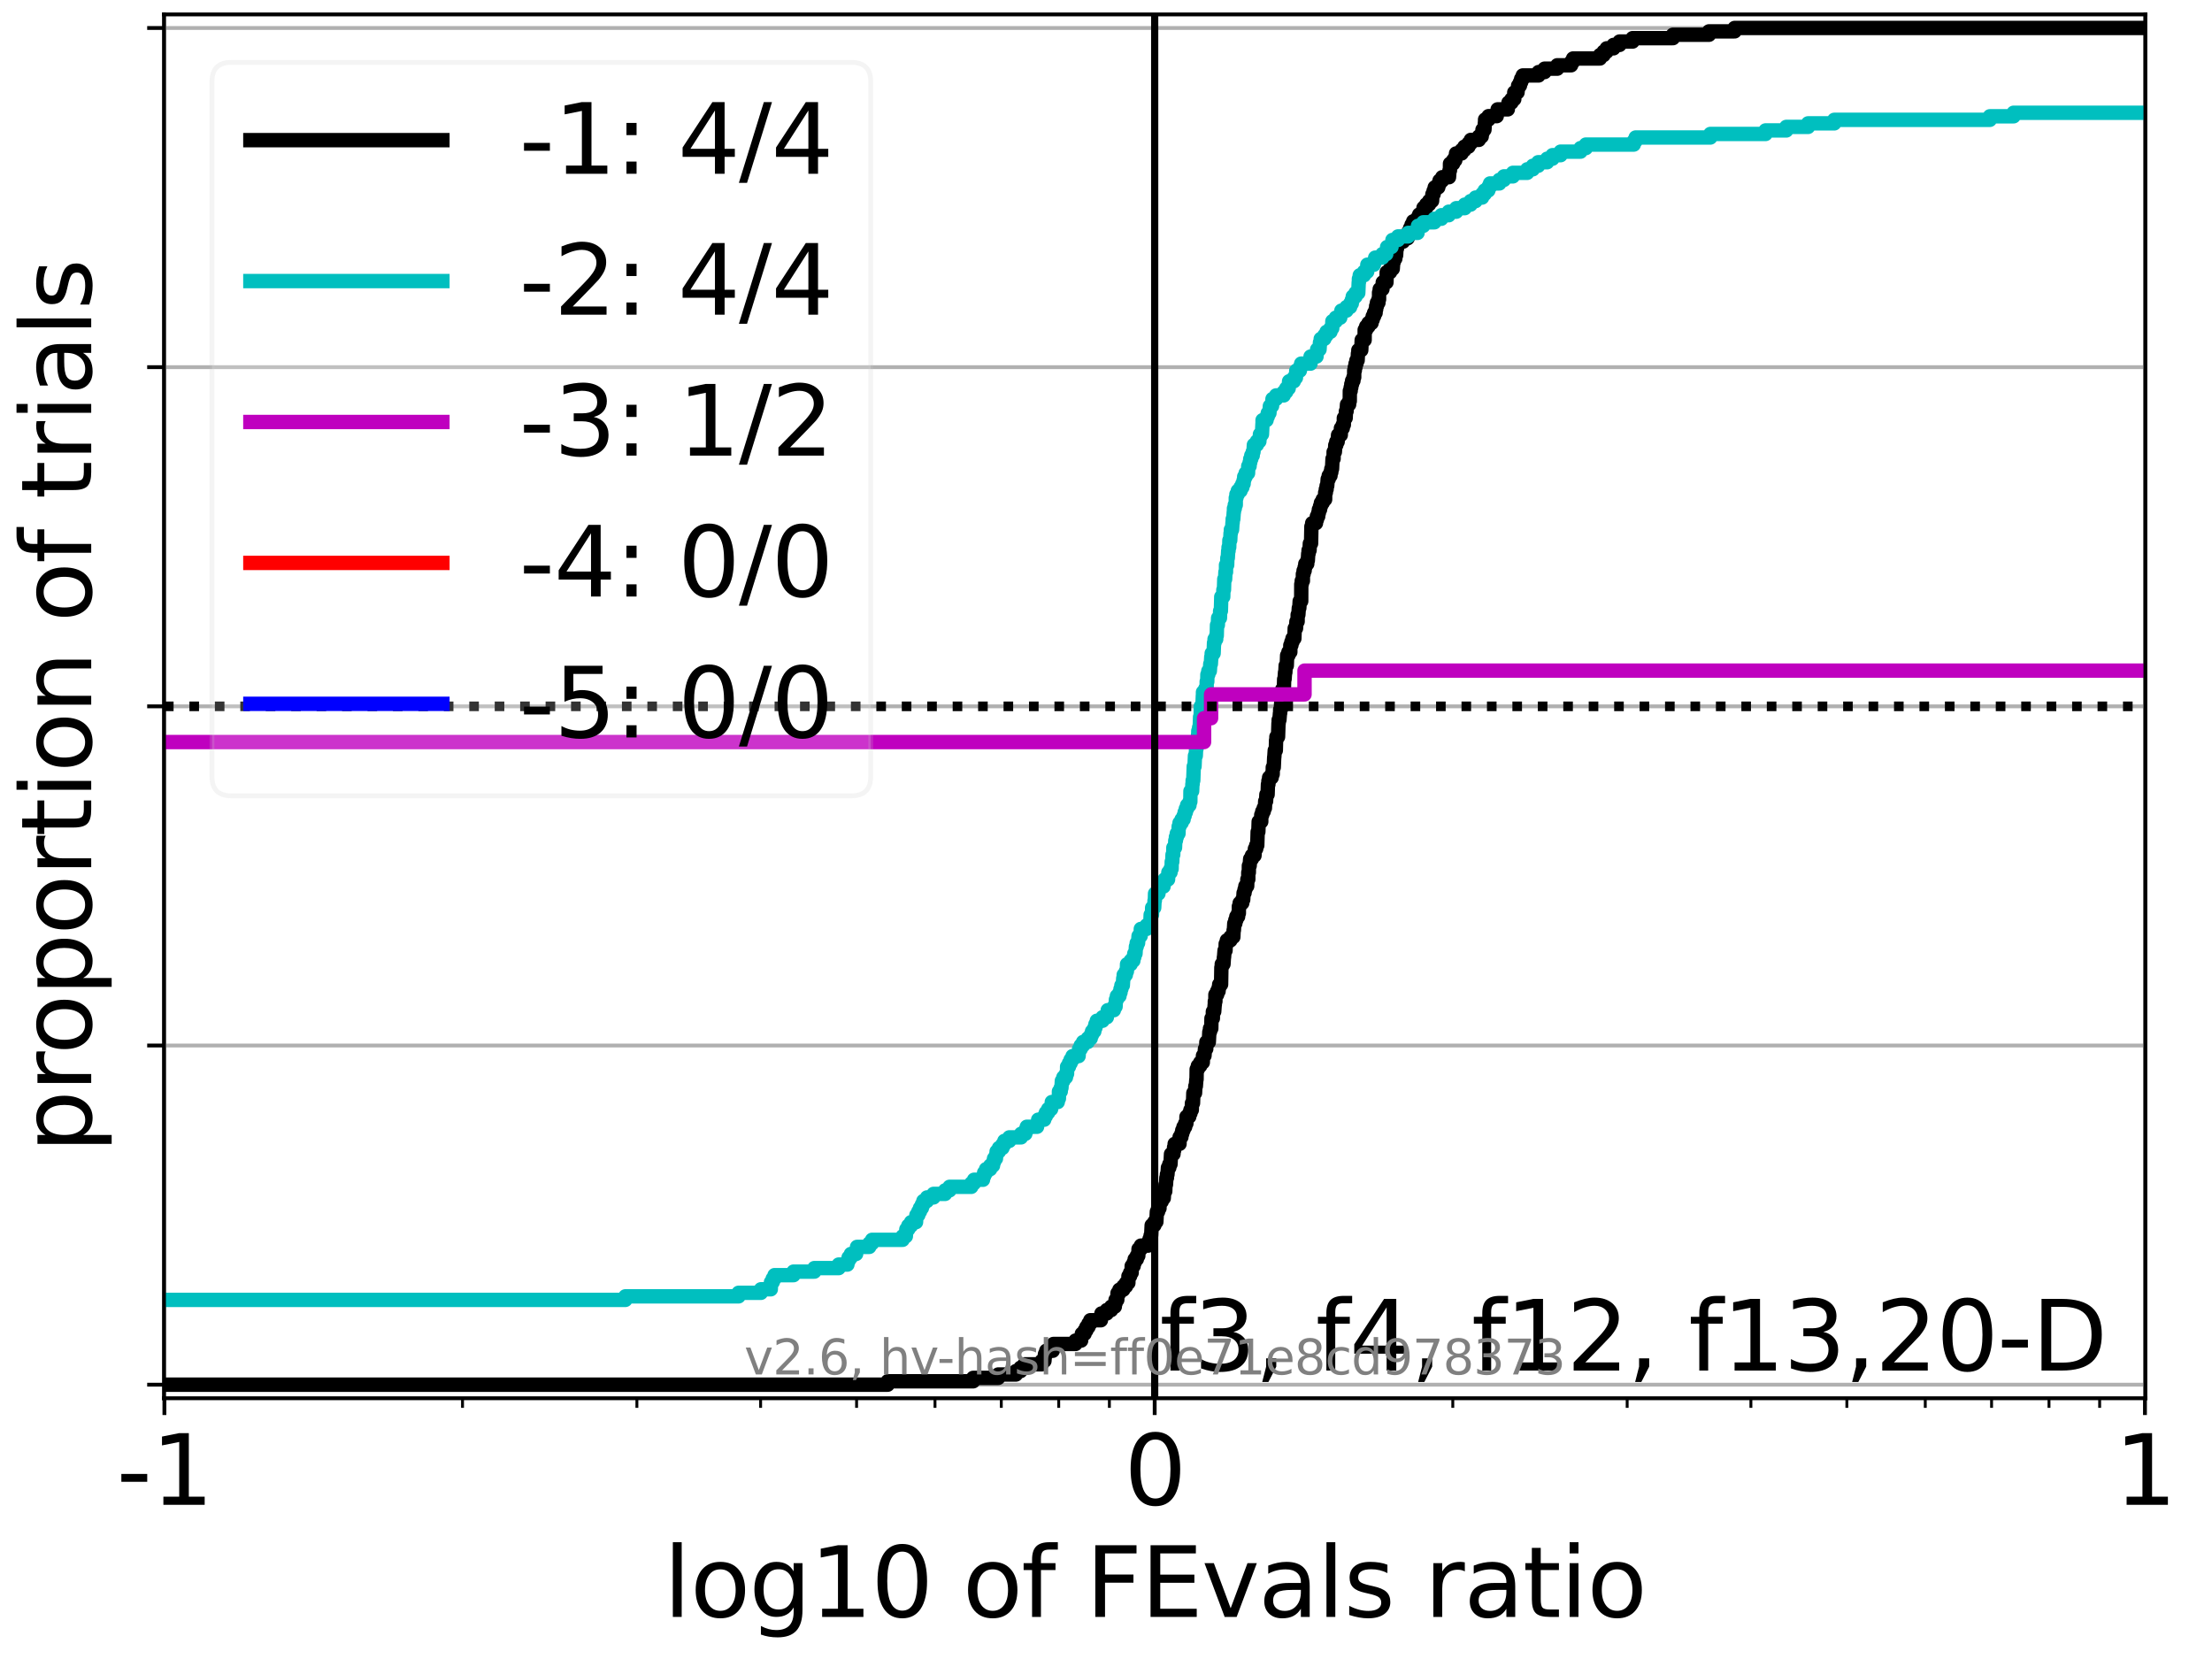 <?xml version="1.0" encoding="utf-8" standalone="no"?>
<!DOCTYPE svg PUBLIC "-//W3C//DTD SVG 1.1//EN"
  "http://www.w3.org/Graphics/SVG/1.1/DTD/svg11.dtd">
<svg xmlns:xlink="http://www.w3.org/1999/xlink" width="460.8pt" height="345.6pt" viewBox="0 0 460.8 345.6" xmlns="http://www.w3.org/2000/svg" version="1.1">
 <defs>
  <style type="text/css">*{stroke-linejoin: round; stroke-linecap: butt}</style>
 </defs>
 <g id="figure_1">
  <g id="patch_1">
   <path d="M 0 345.6 
L 460.8 345.6 
L 460.8 0 
L 0 0 
z
" style="fill: #ffffff"/>
  </g>
  <g id="axes_1">
   <g id="patch_2">
    <path d="M 34.16 291.28 
L 446.924 291.28 
L 446.924 3 
L 34.16 3 
z
" style="fill: #ffffff"/>
   </g>
   <g id="matplotlib.axis_1">
    <g id="xtick_1">
     <g id="line2d_1">
      <path d="M 34.25 291.28 
L 34.25 3 
" clip-path="url(#p2bf03e3d08)" style="fill: none; stroke: #b0b0b0; stroke-width: 0.8; stroke-linecap: square"/>
     </g>
     <g id="line2d_2">
      <defs>
       <path id="m2a18ade82f" d="M 0 0 
L 0 3.5 
" style="stroke: #000000; stroke-width: 0.8"/>
      </defs>
      <g>
       <use xlink:href="#m2a18ade82f" x="34.25" y="291.28" style="stroke: #000000; stroke-width: 0.8"/>
      </g>
     </g>
     <g id="text_1">
      <!-- -1 -->
      <g transform="translate(24.279 313.477) scale(0.2 -0.2)">
       <defs>
        <path id="DejaVuSans-2d" d="M 313 2009 
L 1997 2009 
L 1997 1497 
L 313 1497 
L 313 2009 
z
" transform="scale(0.016)"/>
        <path id="DejaVuSans-31" d="M 794 531 
L 1825 531 
L 1825 4091 
L 703 3866 
L 703 4441 
L 1819 4666 
L 2450 4666 
L 2450 531 
L 3481 531 
L 3481 0 
L 794 0 
L 794 531 
z
" transform="scale(0.016)"/>
       </defs>
       <use xlink:href="#DejaVuSans-2d"/>
       <use xlink:href="#DejaVuSans-31" x="36.084"/>
      </g>
     </g>
    </g>
    <g id="xtick_2">
     <g id="line2d_3">
      <path d="M 240.542 291.28 
L 240.542 3 
" clip-path="url(#p2bf03e3d08)" style="fill: none; stroke: #b0b0b0; stroke-width: 0.8; stroke-linecap: square"/>
     </g>
     <g id="line2d_4">
      <g>
       <use xlink:href="#m2a18ade82f" x="240.542" y="291.28" style="stroke: #000000; stroke-width: 0.8"/>
      </g>
     </g>
     <g id="text_2">
      <!-- 0 -->
      <g transform="translate(234.18 313.477) scale(0.2 -0.2)">
       <defs>
        <path id="DejaVuSans-30" d="M 2034 4250 
Q 1547 4250 1301 3770 
Q 1056 3291 1056 2328 
Q 1056 1369 1301 889 
Q 1547 409 2034 409 
Q 2525 409 2770 889 
Q 3016 1369 3016 2328 
Q 3016 3291 2770 3770 
Q 2525 4250 2034 4250 
z
M 2034 4750 
Q 2819 4750 3233 4129 
Q 3647 3509 3647 2328 
Q 3647 1150 3233 529 
Q 2819 -91 2034 -91 
Q 1250 -91 836 529 
Q 422 1150 422 2328 
Q 422 3509 836 4129 
Q 1250 4750 2034 4750 
z
" transform="scale(0.016)"/>
       </defs>
       <use xlink:href="#DejaVuSans-30"/>
      </g>
     </g>
    </g>
    <g id="xtick_3">
     <g id="line2d_5">
      <path d="M 446.835 291.28 
L 446.835 3 
" clip-path="url(#p2bf03e3d08)" style="fill: none; stroke: #b0b0b0; stroke-width: 0.8; stroke-linecap: square"/>
     </g>
     <g id="line2d_6">
      <g>
       <use xlink:href="#m2a18ade82f" x="446.835" y="291.28" style="stroke: #000000; stroke-width: 0.8"/>
      </g>
     </g>
     <g id="text_3">
      <!-- 1 -->
      <g transform="translate(440.472 313.477) scale(0.2 -0.2)">
       <use xlink:href="#DejaVuSans-31"/>
      </g>
     </g>
    </g>
    <g id="xtick_4">
     <g id="line2d_7">
      <defs>
       <path id="mfff19a4444" d="M 0 0 
L 0 2 
" style="stroke: #000000; stroke-width: 0.6"/>
      </defs>
      <g>
       <use xlink:href="#mfff19a4444" x="96.35" y="291.28" style="stroke: #000000; stroke-width: 0.6"/>
      </g>
     </g>
    </g>
    <g id="xtick_5">
     <g id="line2d_8">
      <g>
       <use xlink:href="#mfff19a4444" x="132.676" y="291.28" style="stroke: #000000; stroke-width: 0.6"/>
      </g>
     </g>
    </g>
    <g id="xtick_6">
     <g id="line2d_9">
      <g>
       <use xlink:href="#mfff19a4444" x="158.45" y="291.28" style="stroke: #000000; stroke-width: 0.6"/>
      </g>
     </g>
    </g>
    <g id="xtick_7">
     <g id="line2d_10">
      <g>
       <use xlink:href="#mfff19a4444" x="178.442" y="291.28" style="stroke: #000000; stroke-width: 0.6"/>
      </g>
     </g>
    </g>
    <g id="xtick_8">
     <g id="line2d_11">
      <g>
       <use xlink:href="#mfff19a4444" x="194.776" y="291.28" style="stroke: #000000; stroke-width: 0.6"/>
      </g>
     </g>
    </g>
    <g id="xtick_9">
     <g id="line2d_12">
      <g>
       <use xlink:href="#mfff19a4444" x="208.587" y="291.28" style="stroke: #000000; stroke-width: 0.6"/>
      </g>
     </g>
    </g>
    <g id="xtick_10">
     <g id="line2d_13">
      <g>
       <use xlink:href="#mfff19a4444" x="220.55" y="291.28" style="stroke: #000000; stroke-width: 0.6"/>
      </g>
     </g>
    </g>
    <g id="xtick_11">
     <g id="line2d_14">
      <g>
       <use xlink:href="#mfff19a4444" x="231.103" y="291.28" style="stroke: #000000; stroke-width: 0.6"/>
      </g>
     </g>
    </g>
    <g id="xtick_12">
     <g id="line2d_15">
      <g>
       <use xlink:href="#mfff19a4444" x="302.643" y="291.28" style="stroke: #000000; stroke-width: 0.6"/>
      </g>
     </g>
    </g>
    <g id="xtick_13">
     <g id="line2d_16">
      <g>
       <use xlink:href="#mfff19a4444" x="338.969" y="291.28" style="stroke: #000000; stroke-width: 0.6"/>
      </g>
     </g>
    </g>
    <g id="xtick_14">
     <g id="line2d_17">
      <g>
       <use xlink:href="#mfff19a4444" x="364.743" y="291.28" style="stroke: #000000; stroke-width: 0.6"/>
      </g>
     </g>
    </g>
    <g id="xtick_15">
     <g id="line2d_18">
      <g>
       <use xlink:href="#mfff19a4444" x="384.735" y="291.28" style="stroke: #000000; stroke-width: 0.6"/>
      </g>
     </g>
    </g>
    <g id="xtick_16">
     <g id="line2d_19">
      <g>
       <use xlink:href="#mfff19a4444" x="401.069" y="291.28" style="stroke: #000000; stroke-width: 0.6"/>
      </g>
     </g>
    </g>
    <g id="xtick_17">
     <g id="line2d_20">
      <g>
       <use xlink:href="#mfff19a4444" x="414.88" y="291.28" style="stroke: #000000; stroke-width: 0.6"/>
      </g>
     </g>
    </g>
    <g id="xtick_18">
     <g id="line2d_21">
      <g>
       <use xlink:href="#mfff19a4444" x="426.843" y="291.28" style="stroke: #000000; stroke-width: 0.6"/>
      </g>
     </g>
    </g>
    <g id="xtick_19">
     <g id="line2d_22">
      <g>
       <use xlink:href="#mfff19a4444" x="437.395" y="291.28" style="stroke: #000000; stroke-width: 0.6"/>
      </g>
     </g>
    </g>
    <g id="text_4">
     <!-- log10 of FEvals ratio -->
     <g transform="translate(138.238 336.833) scale(0.2 -0.2)">
      <defs>
       <path id="DejaVuSans-6c" d="M 603 4863 
L 1178 4863 
L 1178 0 
L 603 0 
L 603 4863 
z
" transform="scale(0.016)"/>
       <path id="DejaVuSans-6f" d="M 1959 3097 
Q 1497 3097 1228 2736 
Q 959 2375 959 1747 
Q 959 1119 1226 758 
Q 1494 397 1959 397 
Q 2419 397 2687 759 
Q 2956 1122 2956 1747 
Q 2956 2369 2687 2733 
Q 2419 3097 1959 3097 
z
M 1959 3584 
Q 2709 3584 3137 3096 
Q 3566 2609 3566 1747 
Q 3566 888 3137 398 
Q 2709 -91 1959 -91 
Q 1206 -91 779 398 
Q 353 888 353 1747 
Q 353 2609 779 3096 
Q 1206 3584 1959 3584 
z
" transform="scale(0.016)"/>
       <path id="DejaVuSans-67" d="M 2906 1791 
Q 2906 2416 2648 2759 
Q 2391 3103 1925 3103 
Q 1463 3103 1205 2759 
Q 947 2416 947 1791 
Q 947 1169 1205 825 
Q 1463 481 1925 481 
Q 2391 481 2648 825 
Q 2906 1169 2906 1791 
z
M 3481 434 
Q 3481 -459 3084 -895 
Q 2688 -1331 1869 -1331 
Q 1566 -1331 1297 -1286 
Q 1028 -1241 775 -1147 
L 775 -588 
Q 1028 -725 1275 -790 
Q 1522 -856 1778 -856 
Q 2344 -856 2625 -561 
Q 2906 -266 2906 331 
L 2906 616 
Q 2728 306 2450 153 
Q 2172 0 1784 0 
Q 1141 0 747 490 
Q 353 981 353 1791 
Q 353 2603 747 3093 
Q 1141 3584 1784 3584 
Q 2172 3584 2450 3431 
Q 2728 3278 2906 2969 
L 2906 3500 
L 3481 3500 
L 3481 434 
z
" transform="scale(0.016)"/>
       <path id="DejaVuSans-20" transform="scale(0.016)"/>
       <path id="DejaVuSans-66" d="M 2375 4863 
L 2375 4384 
L 1825 4384 
Q 1516 4384 1395 4259 
Q 1275 4134 1275 3809 
L 1275 3500 
L 2222 3500 
L 2222 3053 
L 1275 3053 
L 1275 0 
L 697 0 
L 697 3053 
L 147 3053 
L 147 3500 
L 697 3500 
L 697 3744 
Q 697 4328 969 4595 
Q 1241 4863 1831 4863 
L 2375 4863 
z
" transform="scale(0.016)"/>
       <path id="DejaVuSans-46" d="M 628 4666 
L 3309 4666 
L 3309 4134 
L 1259 4134 
L 1259 2759 
L 3109 2759 
L 3109 2228 
L 1259 2228 
L 1259 0 
L 628 0 
L 628 4666 
z
" transform="scale(0.016)"/>
       <path id="DejaVuSans-45" d="M 628 4666 
L 3578 4666 
L 3578 4134 
L 1259 4134 
L 1259 2753 
L 3481 2753 
L 3481 2222 
L 1259 2222 
L 1259 531 
L 3634 531 
L 3634 0 
L 628 0 
L 628 4666 
z
" transform="scale(0.016)"/>
       <path id="DejaVuSans-76" d="M 191 3500 
L 800 3500 
L 1894 563 
L 2988 3500 
L 3597 3500 
L 2284 0 
L 1503 0 
L 191 3500 
z
" transform="scale(0.016)"/>
       <path id="DejaVuSans-61" d="M 2194 1759 
Q 1497 1759 1228 1600 
Q 959 1441 959 1056 
Q 959 750 1161 570 
Q 1363 391 1709 391 
Q 2188 391 2477 730 
Q 2766 1069 2766 1631 
L 2766 1759 
L 2194 1759 
z
M 3341 1997 
L 3341 0 
L 2766 0 
L 2766 531 
Q 2569 213 2275 61 
Q 1981 -91 1556 -91 
Q 1019 -91 701 211 
Q 384 513 384 1019 
Q 384 1609 779 1909 
Q 1175 2209 1959 2209 
L 2766 2209 
L 2766 2266 
Q 2766 2663 2505 2880 
Q 2244 3097 1772 3097 
Q 1472 3097 1187 3025 
Q 903 2953 641 2809 
L 641 3341 
Q 956 3463 1253 3523 
Q 1550 3584 1831 3584 
Q 2591 3584 2966 3190 
Q 3341 2797 3341 1997 
z
" transform="scale(0.016)"/>
       <path id="DejaVuSans-73" d="M 2834 3397 
L 2834 2853 
Q 2591 2978 2328 3040 
Q 2066 3103 1784 3103 
Q 1356 3103 1142 2972 
Q 928 2841 928 2578 
Q 928 2378 1081 2264 
Q 1234 2150 1697 2047 
L 1894 2003 
Q 2506 1872 2764 1633 
Q 3022 1394 3022 966 
Q 3022 478 2636 193 
Q 2250 -91 1575 -91 
Q 1294 -91 989 -36 
Q 684 19 347 128 
L 347 722 
Q 666 556 975 473 
Q 1284 391 1588 391 
Q 1994 391 2212 530 
Q 2431 669 2431 922 
Q 2431 1156 2273 1281 
Q 2116 1406 1581 1522 
L 1381 1569 
Q 847 1681 609 1914 
Q 372 2147 372 2553 
Q 372 3047 722 3315 
Q 1072 3584 1716 3584 
Q 2034 3584 2315 3537 
Q 2597 3491 2834 3397 
z
" transform="scale(0.016)"/>
       <path id="DejaVuSans-72" d="M 2631 2963 
Q 2534 3019 2420 3045 
Q 2306 3072 2169 3072 
Q 1681 3072 1420 2755 
Q 1159 2438 1159 1844 
L 1159 0 
L 581 0 
L 581 3500 
L 1159 3500 
L 1159 2956 
Q 1341 3275 1631 3429 
Q 1922 3584 2338 3584 
Q 2397 3584 2469 3576 
Q 2541 3569 2628 3553 
L 2631 2963 
z
" transform="scale(0.016)"/>
       <path id="DejaVuSans-74" d="M 1172 4494 
L 1172 3500 
L 2356 3500 
L 2356 3053 
L 1172 3053 
L 1172 1153 
Q 1172 725 1289 603 
Q 1406 481 1766 481 
L 2356 481 
L 2356 0 
L 1766 0 
Q 1100 0 847 248 
Q 594 497 594 1153 
L 594 3053 
L 172 3053 
L 172 3500 
L 594 3500 
L 594 4494 
L 1172 4494 
z
" transform="scale(0.016)"/>
       <path id="DejaVuSans-69" d="M 603 3500 
L 1178 3500 
L 1178 0 
L 603 0 
L 603 3500 
z
M 603 4863 
L 1178 4863 
L 1178 4134 
L 603 4134 
L 603 4863 
z
" transform="scale(0.016)"/>
      </defs>
      <use xlink:href="#DejaVuSans-6c"/>
      <use xlink:href="#DejaVuSans-6f" x="27.783"/>
      <use xlink:href="#DejaVuSans-67" x="88.965"/>
      <use xlink:href="#DejaVuSans-31" x="152.441"/>
      <use xlink:href="#DejaVuSans-30" x="216.064"/>
      <use xlink:href="#DejaVuSans-20" x="279.688"/>
      <use xlink:href="#DejaVuSans-6f" x="311.475"/>
      <use xlink:href="#DejaVuSans-66" x="372.656"/>
      <use xlink:href="#DejaVuSans-20" x="407.861"/>
      <use xlink:href="#DejaVuSans-46" x="439.648"/>
      <use xlink:href="#DejaVuSans-45" x="497.168"/>
      <use xlink:href="#DejaVuSans-76" x="560.352"/>
      <use xlink:href="#DejaVuSans-61" x="619.531"/>
      <use xlink:href="#DejaVuSans-6c" x="680.811"/>
      <use xlink:href="#DejaVuSans-73" x="708.594"/>
      <use xlink:href="#DejaVuSans-20" x="760.693"/>
      <use xlink:href="#DejaVuSans-72" x="792.48"/>
      <use xlink:href="#DejaVuSans-61" x="833.594"/>
      <use xlink:href="#DejaVuSans-74" x="894.873"/>
      <use xlink:href="#DejaVuSans-69" x="934.082"/>
      <use xlink:href="#DejaVuSans-6f" x="961.865"/>
     </g>
    </g>
   </g>
   <g id="matplotlib.axis_2">
    <g id="ytick_1">
     <g id="line2d_23">
      <path d="M 34.16 288.454 
L 446.924 288.454 
" clip-path="url(#p2bf03e3d08)" style="fill: none; stroke: #b0b0b0; stroke-width: 0.8; stroke-linecap: square"/>
     </g>
     <g id="line2d_24">
      <defs>
       <path id="m4572cdd124" d="M 0 0 
L -3.5 0 
" style="stroke: #000000; stroke-width: 0.8"/>
      </defs>
      <g>
       <use xlink:href="#m4572cdd124" x="34.16" y="288.454" style="stroke: #000000; stroke-width: 0.8"/>
      </g>
     </g>
    </g>
    <g id="ytick_2">
     <g id="line2d_25">
      <path d="M 34.16 217.797 
L 446.924 217.797 
" clip-path="url(#p2bf03e3d08)" style="fill: none; stroke: #b0b0b0; stroke-width: 0.8; stroke-linecap: square"/>
     </g>
     <g id="line2d_26">
      <g>
       <use xlink:href="#m4572cdd124" x="34.16" y="217.797" style="stroke: #000000; stroke-width: 0.8"/>
      </g>
     </g>
    </g>
    <g id="ytick_3">
     <g id="line2d_27">
      <path d="M 34.16 147.14 
L 446.924 147.14 
" clip-path="url(#p2bf03e3d08)" style="fill: none; stroke: #b0b0b0; stroke-width: 0.8; stroke-linecap: square"/>
     </g>
     <g id="line2d_28">
      <g>
       <use xlink:href="#m4572cdd124" x="34.16" y="147.14" style="stroke: #000000; stroke-width: 0.8"/>
      </g>
     </g>
    </g>
    <g id="ytick_4">
     <g id="line2d_29">
      <path d="M 34.16 76.483 
L 446.924 76.483 
" clip-path="url(#p2bf03e3d08)" style="fill: none; stroke: #b0b0b0; stroke-width: 0.8; stroke-linecap: square"/>
     </g>
     <g id="line2d_30">
      <g>
       <use xlink:href="#m4572cdd124" x="34.16" y="76.483" style="stroke: #000000; stroke-width: 0.8"/>
      </g>
     </g>
    </g>
    <g id="ytick_5">
     <g id="line2d_31">
      <path d="M 34.16 5.826 
L 446.924 5.826 
" clip-path="url(#p2bf03e3d08)" style="fill: none; stroke: #b0b0b0; stroke-width: 0.8; stroke-linecap: square"/>
     </g>
     <g id="line2d_32">
      <g>
       <use xlink:href="#m4572cdd124" x="34.16" y="5.826" style="stroke: #000000; stroke-width: 0.8"/>
      </g>
     </g>
    </g>
    <g id="text_5">
     <!-- proportion of trials -->
     <g transform="translate(19.001 240.146) rotate(-90) scale(0.2 -0.2)">
      <defs>
       <path id="DejaVuSans-70" d="M 1159 525 
L 1159 -1331 
L 581 -1331 
L 581 3500 
L 1159 3500 
L 1159 2969 
Q 1341 3281 1617 3432 
Q 1894 3584 2278 3584 
Q 2916 3584 3314 3078 
Q 3713 2572 3713 1747 
Q 3713 922 3314 415 
Q 2916 -91 2278 -91 
Q 1894 -91 1617 61 
Q 1341 213 1159 525 
z
M 3116 1747 
Q 3116 2381 2855 2742 
Q 2594 3103 2138 3103 
Q 1681 3103 1420 2742 
Q 1159 2381 1159 1747 
Q 1159 1113 1420 752 
Q 1681 391 2138 391 
Q 2594 391 2855 752 
Q 3116 1113 3116 1747 
z
" transform="scale(0.016)"/>
       <path id="DejaVuSans-6e" d="M 3513 2113 
L 3513 0 
L 2938 0 
L 2938 2094 
Q 2938 2591 2744 2837 
Q 2550 3084 2163 3084 
Q 1697 3084 1428 2787 
Q 1159 2491 1159 1978 
L 1159 0 
L 581 0 
L 581 3500 
L 1159 3500 
L 1159 2956 
Q 1366 3272 1645 3428 
Q 1925 3584 2291 3584 
Q 2894 3584 3203 3211 
Q 3513 2838 3513 2113 
z
" transform="scale(0.016)"/>
      </defs>
      <use xlink:href="#DejaVuSans-70"/>
      <use xlink:href="#DejaVuSans-72" x="63.477"/>
      <use xlink:href="#DejaVuSans-6f" x="102.34"/>
      <use xlink:href="#DejaVuSans-70" x="163.521"/>
      <use xlink:href="#DejaVuSans-6f" x="226.998"/>
      <use xlink:href="#DejaVuSans-72" x="288.18"/>
      <use xlink:href="#DejaVuSans-74" x="329.293"/>
      <use xlink:href="#DejaVuSans-69" x="368.502"/>
      <use xlink:href="#DejaVuSans-6f" x="396.285"/>
      <use xlink:href="#DejaVuSans-6e" x="457.467"/>
      <use xlink:href="#DejaVuSans-20" x="520.846"/>
      <use xlink:href="#DejaVuSans-6f" x="552.633"/>
      <use xlink:href="#DejaVuSans-66" x="613.814"/>
      <use xlink:href="#DejaVuSans-20" x="649.02"/>
      <use xlink:href="#DejaVuSans-74" x="680.807"/>
      <use xlink:href="#DejaVuSans-72" x="720.016"/>
      <use xlink:href="#DejaVuSans-69" x="761.129"/>
      <use xlink:href="#DejaVuSans-61" x="788.912"/>
      <use xlink:href="#DejaVuSans-6c" x="850.191"/>
      <use xlink:href="#DejaVuSans-73" x="877.975"/>
     </g>
    </g>
   </g>
   <g id="line2d_33">
    <path d="M 34.16 288.454 
L 184.921 288.454 
L 184.921 287.747 
L 202.727 287.747 
L 202.727 287.041 
L 207.955 287.041 
L 207.955 286.334 
L 211.629 286.334 
L 211.629 285.627 
L 212.595 285.627 
L 212.595 284.921 
L 213.393 284.921 
L 213.393 284.214 
L 217.003 284.214 
L 217.003 283.508 
L 217.575 283.508 
L 217.685 282.095 
L 217.949 282.095 
L 217.949 281.388 
L 219.307 281.388 
L 219.307 280.681 
L 219.449 280.681 
L 219.449 279.975 
L 224.04 279.975 
L 224.04 279.268 
L 225.22 279.268 
L 225.22 278.562 
L 225.363 278.562 
L 225.363 277.855 
L 225.94 277.855 
L 225.94 277.149 
L 226.313 277.149 
L 226.313 276.442 
L 226.742 276.442 
L 226.742 275.735 
L 227.132 275.735 
L 227.132 275.029 
L 229.34 275.029 
L 229.444 273.616 
L 230.561 273.616 
L 230.561 272.909 
L 231.482 272.909 
L 231.482 272.203 
L 232.237 272.203 
L 232.237 271.496 
L 232.392 271.496 
L 232.392 270.79 
L 232.747 270.79 
L 232.801 269.376 
L 233.187 269.376 
L 233.187 268.67 
L 234.001 268.67 
L 234.001 267.963 
L 234.565 267.963 
L 234.565 267.257 
L 235.06 267.257 
L 235.078 265.844 
L 235.416 265.844 
L 235.416 265.137 
L 235.748 265.137 
L 235.755 263.724 
L 236.157 263.724 
L 236.157 263.017 
L 236.378 263.017 
L 236.378 262.311 
L 236.824 262.311 
L 236.824 261.604 
L 237.13 261.604 
L 237.18 260.191 
L 237.671 260.191 
L 237.671 259.484 
L 239.166 259.484 
L 239.166 258.778 
L 239.486 258.778 
L 239.486 258.071 
L 239.693 258.071 
L 239.693 257.365 
L 239.811 257.365 
L 239.916 255.245 
L 240.479 255.245 
L 240.479 254.538 
L 240.889 254.538 
L 240.996 252.419 
L 241.25 252.419 
L 241.25 251.712 
L 241.541 251.712 
L 241.583 250.299 
L 242.006 250.299 
L 242.006 249.592 
L 242.433 249.592 
L 242.521 248.179 
L 242.739 248.179 
L 242.789 246.766 
L 242.893 246.766 
L 242.978 245.353 
L 243.094 245.353 
L 243.094 244.646 
L 243.207 244.646 
L 243.305 243.233 
L 243.59 243.233 
L 243.59 242.527 
L 243.837 242.527 
L 243.945 240.407 
L 244.46 240.407 
L 244.46 239.7 
L 244.581 239.7 
L 244.581 238.994 
L 244.707 238.994 
L 244.707 238.287 
L 245.718 238.287 
L 245.737 236.874 
L 246.102 236.874 
L 246.102 236.168 
L 246.284 236.168 
L 246.284 235.461 
L 246.538 235.461 
L 246.538 234.755 
L 246.887 234.755 
L 246.887 234.048 
L 247.146 234.048 
L 247.165 232.635 
L 247.74 232.635 
L 247.74 231.928 
L 247.989 231.928 
L 247.989 231.222 
L 248.275 231.222 
L 248.304 229.809 
L 248.527 229.809 
L 248.596 227.689 
L 248.948 227.689 
L 249.01 226.276 
L 249.115 226.276 
L 249.22 224.863 
L 249.262 224.863 
L 249.29 222.743 
L 249.537 222.743 
L 249.537 222.036 
L 250.031 222.036 
L 250.031 221.33 
L 250.563 221.33 
L 250.603 219.917 
L 250.918 219.917 
L 251.016 218.503 
L 251.282 218.503 
L 251.305 217.09 
L 251.817 217.09 
L 251.927 214.971 
L 252.061 214.971 
L 252.061 214.264 
L 252.33 214.264 
L 252.373 212.144 
L 252.663 212.144 
L 252.663 210.731 
L 252.942 210.731 
L 253.044 209.318 
L 253.069 209.318 
L 253.069 208.611 
L 253.19 208.611 
L 253.19 207.198 
L 253.554 207.198 
L 253.554 206.492 
L 253.849 206.492 
L 253.849 205.785 
L 253.979 205.785 
L 253.979 205.079 
L 254.376 205.079 
L 254.435 201.546 
L 254.516 201.546 
L 254.516 200.839 
L 254.875 200.839 
L 254.962 199.426 
L 254.989 199.426 
L 255.096 198.013 
L 255.301 198.013 
L 255.337 196.6 
L 255.577 196.6 
L 255.577 195.893 
L 256.323 195.893 
L 256.323 195.187 
L 256.927 195.187 
L 256.986 193.774 
L 257.044 193.774 
L 257.125 192.36 
L 257.342 192.36 
L 257.342 191.654 
L 257.55 191.654 
L 257.55 190.947 
L 257.918 190.947 
L 257.918 190.241 
L 258.078 190.241 
L 258.078 188.828 
L 258.248 188.828 
L 258.248 188.121 
L 258.781 188.121 
L 258.781 187.414 
L 258.983 187.414 
L 259.065 186.001 
L 259.264 186.001 
L 259.264 185.295 
L 259.434 185.295 
L 259.434 184.588 
L 259.809 184.588 
L 259.85 183.175 
L 260.041 183.175 
L 260.041 181.762 
L 260.154 181.762 
L 260.164 180.349 
L 260.327 180.349 
L 260.433 178.936 
L 260.794 178.936 
L 260.794 178.229 
L 261.334 178.229 
L 261.421 176.816 
L 261.689 176.816 
L 261.689 176.109 
L 261.911 176.109 
L 261.993 173.283 
L 262.136 173.283 
L 262.206 171.163 
L 262.743 171.163 
L 262.743 169.75 
L 262.951 169.75 
L 262.951 169.044 
L 263.256 169.044 
L 263.256 168.337 
L 263.501 168.337 
L 263.564 166.924 
L 263.742 166.924 
L 263.815 165.511 
L 264.065 165.511 
L 264.136 163.391 
L 264.235 163.391 
L 264.235 162.685 
L 264.378 162.685 
L 264.378 161.978 
L 264.913 161.978 
L 264.913 161.271 
L 265.123 161.271 
L 265.145 159.858 
L 265.342 159.858 
L 265.44 157.739 
L 265.461 157.739 
L 265.555 156.325 
L 265.775 156.325 
L 265.828 154.206 
L 265.899 154.206 
L 265.899 153.499 
L 266.24 153.499 
L 266.333 150.673 
L 266.373 150.673 
L 266.373 149.966 
L 266.528 149.966 
L 266.638 148.553 
L 266.679 148.553 
L 266.679 147.847 
L 266.807 147.847 
L 266.892 146.433 
L 266.993 146.433 
L 267.096 144.314 
L 267.115 144.314 
L 267.115 143.607 
L 267.456 143.607 
L 267.513 141.487 
L 267.6 141.487 
L 267.696 140.074 
L 267.762 140.074 
L 267.829 138.661 
L 268.059 138.661 
L 268.131 136.541 
L 268.401 136.541 
L 268.401 135.835 
L 268.798 135.835 
L 268.798 134.422 
L 269.021 134.422 
L 269.021 133.715 
L 269.248 133.715 
L 269.248 133.009 
L 269.639 133.009 
L 269.715 130.889 
L 269.984 130.889 
L 270.071 129.476 
L 270.318 129.476 
L 270.328 128.063 
L 270.472 128.063 
L 270.57 126.65 
L 270.674 126.65 
L 270.75 125.236 
L 271.064 125.236 
L 271.08 121.704 
L 271.178 121.704 
L 271.178 120.997 
L 271.416 120.997 
L 271.416 119.584 
L 271.561 119.584 
L 271.561 118.877 
L 271.781 118.877 
L 271.781 118.171 
L 271.917 118.171 
L 271.917 117.464 
L 272.323 117.464 
L 272.323 116.758 
L 272.445 116.758 
L 272.524 115.344 
L 272.601 115.344 
L 272.601 114.638 
L 272.805 114.638 
L 272.865 113.225 
L 273.119 113.225 
L 273.188 109.692 
L 273.35 109.692 
L 273.35 108.985 
L 274.141 108.985 
L 274.141 108.279 
L 274.328 108.279 
L 274.328 107.572 
L 274.603 107.572 
L 274.603 106.866 
L 274.744 106.866 
L 274.744 106.159 
L 274.986 106.159 
L 274.986 105.452 
L 275.174 105.452 
L 275.174 104.746 
L 275.55 104.746 
L 275.55 104.039 
L 276.047 104.039 
L 276.054 102.626 
L 276.196 102.626 
L 276.196 101.92 
L 276.357 101.92 
L 276.357 101.213 
L 276.485 101.213 
L 276.585 99.8 
L 276.799 99.8 
L 276.799 99.093 
L 277.165 99.093 
L 277.165 98.387 
L 277.333 98.387 
L 277.333 97.68 
L 277.488 97.68 
L 277.592 95.56 
L 277.809 95.56 
L 277.818 94.147 
L 278.078 94.147 
L 278.164 92.734 
L 278.37 92.734 
L 278.37 92.028 
L 278.658 92.028 
L 278.746 90.615 
L 279.308 90.615 
L 279.339 89.201 
L 279.719 89.201 
L 279.719 88.495 
L 279.946 88.495 
L 279.946 87.082 
L 280.326 87.082 
L 280.38 85.669 
L 280.52 85.669 
L 280.609 84.255 
L 281.048 84.255 
L 281.048 83.549 
L 281.181 83.549 
L 281.194 81.429 
L 281.371 81.429 
L 281.371 80.723 
L 281.496 80.723 
L 281.496 80.016 
L 281.665 80.016 
L 281.665 79.309 
L 281.943 79.309 
L 281.943 78.603 
L 282.103 78.603 
L 282.103 77.19 
L 282.235 77.19 
L 282.235 76.483 
L 282.379 76.483 
L 282.379 75.777 
L 282.569 75.777 
L 282.569 75.07 
L 282.82 75.07 
L 282.882 73.657 
L 282.966 73.657 
L 282.966 72.95 
L 283.574 72.95 
L 283.669 70.831 
L 284.276 70.831 
L 284.29 68.711 
L 284.597 68.711 
L 284.597 68.004 
L 285.082 68.004 
L 285.082 67.298 
L 285.718 67.298 
L 285.718 66.591 
L 285.96 66.591 
L 285.96 65.885 
L 286.245 65.885 
L 286.245 65.178 
L 286.563 65.178 
L 286.563 64.471 
L 286.676 64.471 
L 286.676 63.765 
L 286.841 63.765 
L 286.841 63.058 
L 287.155 63.058 
L 287.155 62.352 
L 287.283 62.352 
L 287.283 60.939 
L 287.418 60.939 
L 287.418 60.232 
L 287.99 60.232 
L 288.053 58.819 
L 288.826 58.819 
L 288.878 56.699 
L 289.589 56.699 
L 289.589 55.993 
L 290.136 55.993 
L 290.232 54.58 
L 290.347 54.58 
L 290.347 53.873 
L 290.67 53.873 
L 290.67 53.166 
L 290.835 53.166 
L 290.908 51.753 
L 291.021 51.753 
L 291.021 51.047 
L 291.133 51.047 
L 291.133 50.34 
L 292.279 50.34 
L 292.279 49.634 
L 293.232 49.634 
L 293.232 48.927 
L 293.444 48.927 
L 293.444 48.22 
L 293.759 48.22 
L 293.759 47.514 
L 294.053 47.514 
L 294.053 46.807 
L 294.391 46.807 
L 294.391 46.101 
L 295.287 46.101 
L 295.287 45.394 
L 295.636 45.394 
L 295.636 44.688 
L 296.353 44.688 
L 296.353 43.981 
L 296.545 43.981 
L 296.545 43.274 
L 297.115 43.274 
L 297.115 42.568 
L 297.723 42.568 
L 297.723 41.861 
L 298.326 41.861 
L 298.397 40.448 
L 298.647 40.448 
L 298.647 39.742 
L 298.882 39.742 
L 298.882 39.035 
L 299.618 39.035 
L 299.618 38.328 
L 299.88 38.328 
L 299.88 37.622 
L 300.448 37.622 
L 300.448 36.915 
L 301.853 36.915 
L 301.952 35.502 
L 302.053 35.502 
L 302.06 34.089 
L 302.716 34.089 
L 302.716 33.382 
L 303.162 33.382 
L 303.162 32.676 
L 303.318 32.676 
L 303.318 31.969 
L 304.47 31.969 
L 304.47 31.263 
L 305.06 31.263 
L 305.06 30.556 
L 305.912 30.556 
L 305.912 29.85 
L 306.397 29.85 
L 306.397 29.143 
L 308.066 29.143 
L 308.066 28.436 
L 308.666 28.436 
L 308.666 27.73 
L 308.828 27.73 
L 308.828 27.023 
L 309.238 27.023 
L 309.324 25.61 
L 309.367 25.61 
L 309.367 24.904 
L 310.086 24.904 
L 310.086 24.197 
L 311.796 24.197 
L 311.796 23.49 
L 311.985 23.49 
L 311.985 22.784 
L 314.106 22.784 
L 314.106 22.077 
L 314.248 22.077 
L 314.248 21.371 
L 314.875 21.371 
L 314.875 20.664 
L 315.449 20.664 
L 315.449 19.251 
L 316.133 19.251 
L 316.133 18.545 
L 316.249 18.545 
L 316.249 17.838 
L 316.635 17.838 
L 316.635 17.131 
L 316.884 17.131 
L 316.884 16.425 
L 317.221 16.425 
L 317.221 15.718 
L 320.515 15.718 
L 320.515 15.012 
L 321.763 15.012 
L 321.763 14.305 
L 324.41 14.305 
L 324.41 13.599 
L 327.288 13.599 
L 327.288 12.892 
L 327.699 12.892 
L 327.699 12.185 
L 333.294 12.185 
L 333.294 11.479 
L 334.057 11.479 
L 334.057 10.772 
L 334.704 10.772 
L 334.704 10.066 
L 336.123 10.066 
L 336.123 9.359 
L 337.381 9.359 
L 337.381 8.653 
L 340.104 8.653 
L 340.104 7.946 
L 348.504 7.946 
L 348.504 7.239 
L 356.018 7.239 
L 356.018 6.533 
L 361.352 6.533 
L 361.352 5.826 
L 446.924 5.826 
L 446.924 5.826 
" clip-path="url(#p2bf03e3d08)" style="fill: none; stroke: #000000; stroke-width: 3; stroke-linecap: square"/>
   </g>
   <g id="line2d_34">
    <path clip-path="url(#p2bf03e3d08)" style="fill: none; stroke: #000000; stroke-width: 3; stroke-linecap: square"/>
   </g>
   <g id="line2d_35">
    <path d="M 34.16 270.79 
L 130.276 270.79 
L 130.276 270.054 
L 153.857 270.054 
L 153.857 269.317 
L 158.519 269.317 
L 158.519 268.581 
L 160.57 268.581 
L 160.607 267.109 
L 160.97 267.109 
L 160.97 266.373 
L 161.356 266.373 
L 161.356 265.637 
L 165.306 265.637 
L 165.306 264.901 
L 169.642 264.901 
L 169.642 264.165 
L 174.719 264.165 
L 174.719 263.429 
L 176.53 263.429 
L 176.53 262.693 
L 176.779 262.693 
L 176.779 261.957 
L 177.256 261.957 
L 177.256 261.221 
L 178.344 261.221 
L 178.344 260.485 
L 178.539 260.485 
L 178.539 259.749 
L 181.09 259.749 
L 181.09 259.013 
L 181.67 259.013 
L 181.67 258.277 
L 188.027 258.277 
L 188.027 257.541 
L 188.704 257.541 
L 188.813 256.069 
L 189.214 256.069 
L 189.214 255.333 
L 189.792 255.333 
L 189.792 254.597 
L 190.827 254.597 
L 190.901 253.125 
L 191.302 253.125 
L 191.302 252.389 
L 191.65 252.389 
L 191.65 251.653 
L 192.05 251.653 
L 192.05 250.917 
L 192.355 250.917 
L 192.355 250.181 
L 193.118 250.181 
L 193.118 249.445 
L 194.476 249.445 
L 194.476 248.709 
L 196.886 248.709 
L 196.886 247.973 
L 197.808 247.973 
L 197.808 247.237 
L 202.34 247.237 
L 202.34 246.501 
L 202.911 246.501 
L 202.911 245.765 
L 204.773 245.765 
L 204.773 245.029 
L 205.012 245.029 
L 205.012 244.293 
L 205.413 244.293 
L 205.413 243.557 
L 206.274 243.557 
L 206.274 242.821 
L 206.861 242.821 
L 206.861 242.085 
L 207.072 242.085 
L 207.072 241.349 
L 207.473 241.349 
L 207.473 240.613 
L 207.61 240.613 
L 207.61 239.877 
L 208.105 239.877 
L 208.105 239.141 
L 208.833 239.141 
L 208.833 238.405 
L 209.234 238.405 
L 209.234 237.669 
L 210.26 237.669 
L 210.26 236.933 
L 212.699 236.933 
L 212.699 236.197 
L 213.593 236.197 
L 213.593 235.461 
L 213.902 235.461 
L 213.902 234.725 
L 216.04 234.725 
L 216.04 233.989 
L 216.27 233.989 
L 216.27 233.253 
L 217.53 233.253 
L 217.53 232.517 
L 217.875 232.517 
L 217.875 231.781 
L 218.358 231.781 
L 218.358 231.045 
L 218.963 231.045 
L 218.963 230.309 
L 219.107 230.309 
L 219.107 229.573 
L 220.352 229.573 
L 220.352 228.837 
L 220.59 228.837 
L 220.598 227.365 
L 220.973 227.365 
L 220.973 226.629 
L 221.121 226.629 
L 221.207 225.157 
L 221.521 225.157 
L 221.521 224.421 
L 222.059 224.421 
L 222.059 223.685 
L 222.288 223.685 
L 222.295 222.213 
L 222.686 222.213 
L 222.686 221.477 
L 223.033 221.477 
L 223.033 220.741 
L 223.435 220.741 
L 223.435 220.005 
L 224.691 220.005 
L 224.793 218.533 
L 225.129 218.533 
L 225.129 217.797 
L 225.621 217.797 
L 225.621 217.061 
L 226.601 217.061 
L 226.601 216.325 
L 227.217 216.325 
L 227.217 215.589 
L 227.488 215.589 
L 227.488 214.853 
L 227.966 214.853 
L 227.966 214.117 
L 228.193 214.117 
L 228.193 213.381 
L 228.484 213.381 
L 228.484 212.645 
L 229.673 212.645 
L 229.673 211.909 
L 230.583 211.909 
L 230.583 211.173 
L 230.761 211.173 
L 230.761 210.437 
L 232.038 210.437 
L 232.038 209.701 
L 232.392 209.701 
L 232.47 208.229 
L 232.671 208.229 
L 232.671 207.493 
L 233.205 207.493 
L 233.205 206.757 
L 233.42 206.757 
L 233.42 206.021 
L 233.606 206.021 
L 233.606 205.285 
L 233.904 205.285 
L 233.989 203.813 
L 234.087 203.813 
L 234.087 203.077 
L 234.529 203.077 
L 234.529 202.341 
L 234.754 202.341 
L 234.782 200.869 
L 235.539 200.869 
L 235.539 200.133 
L 236.098 200.133 
L 236.098 199.397 
L 236.29 199.397 
L 236.29 198.661 
L 236.543 198.661 
L 236.636 197.189 
L 236.797 197.189 
L 236.797 196.453 
L 237.081 196.453 
L 237.186 194.981 
L 237.617 194.981 
L 237.654 193.509 
L 238.857 193.509 
L 238.857 192.773 
L 239.615 192.773 
L 239.703 190.565 
L 239.984 190.565 
L 240.012 189.093 
L 240.44 189.093 
L 240.512 187.62 
L 240.579 187.62 
L 240.618 186.148 
L 241.328 186.148 
L 241.336 184.676 
L 242.386 184.676 
L 242.386 183.94 
L 242.604 183.94 
L 242.604 183.204 
L 243.329 183.204 
L 243.388 181.732 
L 243.84 181.732 
L 243.84 180.996 
L 244.065 180.996 
L 244.092 179.524 
L 244.207 179.524 
L 244.261 178.052 
L 244.406 178.052 
L 244.433 176.58 
L 244.778 176.58 
L 244.836 175.108 
L 244.964 175.108 
L 244.964 174.372 
L 245.149 174.372 
L 245.149 173.636 
L 245.503 173.636 
L 245.542 172.164 
L 245.717 172.164 
L 245.717 171.428 
L 246.151 171.428 
L 246.151 170.692 
L 246.567 170.692 
L 246.567 169.956 
L 246.782 169.956 
L 246.782 169.22 
L 247.029 169.22 
L 247.029 168.484 
L 247.295 168.484 
L 247.295 167.748 
L 247.786 167.748 
L 247.786 167.012 
L 247.967 167.012 
L 247.994 164.804 
L 248.341 164.804 
L 248.401 163.332 
L 248.453 163.332 
L 248.453 162.596 
L 248.578 162.596 
L 248.682 159.652 
L 248.842 159.652 
L 248.933 157.444 
L 249.102 157.444 
L 249.165 155.972 
L 249.258 155.972 
L 249.258 155.236 
L 249.482 155.236 
L 249.583 153.028 
L 249.622 153.028 
L 249.622 152.292 
L 249.797 152.292 
L 249.797 151.556 
L 249.924 151.556 
L 250 149.348 
L 250.123 149.348 
L 250.15 147.14 
L 250.49 147.14 
L 250.575 144.932 
L 250.603 144.932 
L 250.603 144.196 
L 251.088 144.196 
L 251.088 143.46 
L 251.368 143.46 
L 251.376 141.988 
L 251.497 141.988 
L 251.524 140.516 
L 251.717 140.516 
L 251.717 139.78 
L 252.029 139.78 
L 252.125 138.308 
L 252.243 138.308 
L 252.331 136.836 
L 252.42 136.836 
L 252.42 136.1 
L 252.819 136.1 
L 252.906 133.892 
L 253.013 133.892 
L 253.013 133.156 
L 253.354 133.156 
L 253.354 132.42 
L 253.471 132.42 
L 253.524 130.212 
L 253.699 130.212 
L 253.758 128.74 
L 254.138 128.74 
L 254.177 127.268 
L 254.334 127.268 
L 254.414 124.324 
L 254.824 124.324 
L 254.852 122.852 
L 254.975 122.852 
L 255.039 120.644 
L 255.214 120.644 
L 255.278 119.172 
L 255.4 119.172 
L 255.4 117.7 
L 255.642 117.7 
L 255.68 116.228 
L 255.773 116.228 
L 255.855 114.756 
L 255.93 114.756 
L 255.93 114.02 
L 256.067 114.02 
L 256.105 112.548 
L 256.28 112.548 
L 256.349 111.076 
L 256.412 111.076 
L 256.412 110.34 
L 256.658 110.34 
L 256.753 108.868 
L 256.793 108.868 
L 256.793 108.132 
L 256.915 108.132 
L 257.016 106.66 
L 257.054 106.66 
L 257.054 105.923 
L 257.229 105.923 
L 257.229 105.187 
L 257.434 105.187 
L 257.437 103.715 
L 257.568 103.715 
L 257.568 102.979 
L 257.859 102.979 
L 257.859 102.243 
L 258.43 102.243 
L 258.43 101.507 
L 258.808 101.507 
L 258.808 100.771 
L 259.071 100.771 
L 259.071 100.035 
L 259.19 100.035 
L 259.19 99.299 
L 259.496 99.299 
L 259.496 98.563 
L 259.991 98.563 
L 260.034 97.091 
L 260.314 97.091 
L 260.314 96.355 
L 260.445 96.355 
L 260.445 95.619 
L 260.662 95.619 
L 260.662 94.883 
L 260.966 94.883 
L 260.966 94.147 
L 261.123 94.147 
L 261.208 92.675 
L 261.829 92.675 
L 261.829 91.939 
L 262.352 91.939 
L 262.352 91.203 
L 262.47 91.203 
L 262.47 90.467 
L 262.891 90.467 
L 262.997 88.259 
L 263.014 88.259 
L 263.014 87.523 
L 263.844 87.523 
L 263.844 86.787 
L 264.102 86.787 
L 264.102 86.051 
L 264.448 86.051 
L 264.541 84.579 
L 264.99 84.579 
L 265.085 83.107 
L 265.834 83.107 
L 265.834 82.371 
L 267.428 82.371 
L 267.428 81.635 
L 267.947 81.635 
L 267.947 80.899 
L 268.457 80.899 
L 268.541 79.427 
L 269.521 79.427 
L 269.521 78.691 
L 269.966 78.691 
L 270.035 77.219 
L 270.783 77.219 
L 270.783 76.483 
L 271.054 76.483 
L 271.054 75.747 
L 273.007 75.747 
L 273.011 74.275 
L 274.252 74.275 
L 274.252 73.539 
L 274.379 73.539 
L 274.379 72.803 
L 274.882 72.803 
L 274.975 71.331 
L 275.13 71.331 
L 275.13 70.595 
L 275.887 70.595 
L 275.887 69.859 
L 276.343 69.859 
L 276.343 69.123 
L 277.161 69.123 
L 277.161 68.387 
L 277.529 68.387 
L 277.556 66.915 
L 278.272 66.915 
L 278.272 66.179 
L 279.197 66.179 
L 279.197 65.443 
L 279.432 65.443 
L 279.432 64.707 
L 280.494 64.707 
L 280.494 63.971 
L 281.256 63.971 
L 281.256 63.235 
L 281.605 63.235 
L 281.605 62.499 
L 281.805 62.499 
L 281.805 61.763 
L 282.381 61.763 
L 282.381 61.027 
L 282.952 61.027 
L 283.047 58.819 
L 283.086 58.819 
L 283.086 58.083 
L 283.261 58.083 
L 283.261 57.347 
L 284.146 57.347 
L 284.146 56.611 
L 284.809 56.611 
L 284.84 55.139 
L 286.206 55.139 
L 286.206 54.403 
L 286.477 54.403 
L 286.477 53.667 
L 287.967 53.667 
L 287.967 52.931 
L 288.783 52.931 
L 288.783 52.195 
L 288.96 52.195 
L 288.96 51.459 
L 289.876 51.459 
L 289.876 50.723 
L 290.071 50.723 
L 290.071 49.987 
L 291.234 49.987 
L 291.234 49.251 
L 293.334 49.251 
L 293.334 48.515 
L 295.305 48.515 
L 295.385 47.043 
L 296.496 47.043 
L 296.496 46.307 
L 298.818 46.307 
L 298.818 45.571 
L 300.254 45.571 
L 300.254 44.835 
L 301.797 44.835 
L 301.797 44.099 
L 303.368 44.099 
L 303.368 43.363 
L 305.136 43.363 
L 305.136 42.627 
L 306.347 42.627 
L 306.347 41.891 
L 307.389 41.891 
L 307.389 41.155 
L 308.749 41.155 
L 308.749 40.419 
L 309.287 40.419 
L 309.287 39.683 
L 310.045 39.683 
L 310.045 38.947 
L 310.398 38.947 
L 310.398 38.211 
L 312.338 38.211 
L 312.338 37.475 
L 313.299 37.475 
L 313.299 36.739 
L 315.17 36.739 
L 315.17 36.003 
L 318.15 36.003 
L 318.15 35.267 
L 319.321 35.267 
L 319.321 34.531 
L 320.432 34.531 
L 320.432 33.795 
L 322.301 33.795 
L 322.301 33.059 
L 323.412 33.059 
L 323.412 32.323 
L 325.102 32.323 
L 325.102 31.587 
L 329.252 31.587 
L 329.252 30.851 
L 330.364 30.851 
L 330.364 30.115 
L 340.339 30.115 
L 340.339 29.379 
L 340.739 29.379 
L 340.739 28.643 
L 356.299 28.643 
L 356.299 27.907 
L 367.796 27.907 
L 367.796 27.171 
L 372.124 27.171 
L 372.124 26.435 
L 376.655 26.435 
L 376.655 25.699 
L 382.109 25.699 
L 382.109 24.963 
L 414.523 24.963 
L 414.523 24.226 
L 419.472 24.226 
L 419.472 23.49 
L 446.924 23.49 
L 446.924 23.49 
" clip-path="url(#p2bf03e3d08)" style="fill: none; stroke: #00bfbf; stroke-width: 3; stroke-linecap: square"/>
   </g>
   <g id="line2d_36">
    <path clip-path="url(#p2bf03e3d08)" style="fill: none; stroke: #00bfbf; stroke-width: 3; stroke-linecap: square"/>
   </g>
   <g id="line2d_37">
    <path d="M 34.16 154.578 
L 250.829 154.578 
L 250.829 149.619 
L 252.291 149.619 
L 252.291 144.661 
L 271.757 144.661 
L 271.757 139.702 
L 446.924 139.702 
" clip-path="url(#p2bf03e3d08)" style="fill: none; stroke: #bf00bf; stroke-width: 3; stroke-linecap: square"/>
   </g>
   <g id="line2d_38">
    <path clip-path="url(#p2bf03e3d08)" style="fill: none; stroke: #bf00bf; stroke-width: 3; stroke-linecap: square"/>
   </g>
   <g id="line2d_39"/>
   <g id="line2d_40"/>
   <g id="line2d_41">
    <path d="M 240.542 291.28 
L 240.542 3 
" clip-path="url(#p2bf03e3d08)" style="fill: none; stroke: #000000; stroke-width: 1.5; stroke-linecap: square"/>
   </g>
   <g id="line2d_42">
    <path d="M 34.16 147.14 
L 446.924 147.14 
" clip-path="url(#p2bf03e3d08)" style="fill: none; stroke-dasharray: 2,3.3; stroke-dashoffset: 0; stroke: #000000; stroke-width: 2"/>
   </g>
   <g id="patch_3">
    <path d="M 34.16 291.28 
L 34.16 3 
" style="fill: none; stroke: #000000; stroke-width: 0.8; stroke-linejoin: miter; stroke-linecap: square"/>
   </g>
   <g id="patch_4">
    <path d="M 446.924 291.28 
L 446.924 3 
" style="fill: none; stroke: #000000; stroke-width: 0.8; stroke-linejoin: miter; stroke-linecap: square"/>
   </g>
   <g id="patch_5">
    <path d="M 34.16 291.28 
L 446.924 291.28 
" style="fill: none; stroke: #000000; stroke-width: 0.8; stroke-linejoin: miter; stroke-linecap: square"/>
   </g>
   <g id="patch_6">
    <path d="M 34.16 3 
L 446.924 3 
" style="fill: none; stroke: #000000; stroke-width: 0.8; stroke-linejoin: miter; stroke-linecap: square"/>
   </g>
   <g id="text_6">
    <!-- f3, f4, f12, f13,20-D -->
    <g transform="translate(241.597 285.514) scale(0.2 -0.2)">
     <defs>
      <path id="DejaVuSans-33" d="M 2597 2516 
Q 3050 2419 3304 2112 
Q 3559 1806 3559 1356 
Q 3559 666 3084 287 
Q 2609 -91 1734 -91 
Q 1441 -91 1130 -33 
Q 819 25 488 141 
L 488 750 
Q 750 597 1062 519 
Q 1375 441 1716 441 
Q 2309 441 2620 675 
Q 2931 909 2931 1356 
Q 2931 1769 2642 2001 
Q 2353 2234 1838 2234 
L 1294 2234 
L 1294 2753 
L 1863 2753 
Q 2328 2753 2575 2939 
Q 2822 3125 2822 3475 
Q 2822 3834 2567 4026 
Q 2313 4219 1838 4219 
Q 1578 4219 1281 4162 
Q 984 4106 628 3988 
L 628 4550 
Q 988 4650 1302 4700 
Q 1616 4750 1894 4750 
Q 2613 4750 3031 4423 
Q 3450 4097 3450 3541 
Q 3450 3153 3228 2886 
Q 3006 2619 2597 2516 
z
" transform="scale(0.016)"/>
      <path id="DejaVuSans-2c" d="M 750 794 
L 1409 794 
L 1409 256 
L 897 -744 
L 494 -744 
L 750 256 
L 750 794 
z
" transform="scale(0.016)"/>
      <path id="DejaVuSans-34" d="M 2419 4116 
L 825 1625 
L 2419 1625 
L 2419 4116 
z
M 2253 4666 
L 3047 4666 
L 3047 1625 
L 3713 1625 
L 3713 1100 
L 3047 1100 
L 3047 0 
L 2419 0 
L 2419 1100 
L 313 1100 
L 313 1709 
L 2253 4666 
z
" transform="scale(0.016)"/>
      <path id="DejaVuSans-32" d="M 1228 531 
L 3431 531 
L 3431 0 
L 469 0 
L 469 531 
Q 828 903 1448 1529 
Q 2069 2156 2228 2338 
Q 2531 2678 2651 2914 
Q 2772 3150 2772 3378 
Q 2772 3750 2511 3984 
Q 2250 4219 1831 4219 
Q 1534 4219 1204 4116 
Q 875 4013 500 3803 
L 500 4441 
Q 881 4594 1212 4672 
Q 1544 4750 1819 4750 
Q 2544 4750 2975 4387 
Q 3406 4025 3406 3419 
Q 3406 3131 3298 2873 
Q 3191 2616 2906 2266 
Q 2828 2175 2409 1742 
Q 1991 1309 1228 531 
z
" transform="scale(0.016)"/>
      <path id="DejaVuSans-44" d="M 1259 4147 
L 1259 519 
L 2022 519 
Q 2988 519 3436 956 
Q 3884 1394 3884 2338 
Q 3884 3275 3436 3711 
Q 2988 4147 2022 4147 
L 1259 4147 
z
M 628 4666 
L 1925 4666 
Q 3281 4666 3915 4102 
Q 4550 3538 4550 2338 
Q 4550 1131 3912 565 
Q 3275 0 1925 0 
L 628 0 
L 628 4666 
z
" transform="scale(0.016)"/>
     </defs>
     <use xlink:href="#DejaVuSans-66"/>
     <use xlink:href="#DejaVuSans-33" x="35.205"/>
     <use xlink:href="#DejaVuSans-2c" x="98.828"/>
     <use xlink:href="#DejaVuSans-20" x="130.615"/>
     <use xlink:href="#DejaVuSans-66" x="162.402"/>
     <use xlink:href="#DejaVuSans-34" x="197.607"/>
     <use xlink:href="#DejaVuSans-2c" x="261.23"/>
     <use xlink:href="#DejaVuSans-20" x="293.018"/>
     <use xlink:href="#DejaVuSans-66" x="324.805"/>
     <use xlink:href="#DejaVuSans-31" x="360.01"/>
     <use xlink:href="#DejaVuSans-32" x="423.633"/>
     <use xlink:href="#DejaVuSans-2c" x="487.256"/>
     <use xlink:href="#DejaVuSans-20" x="519.043"/>
     <use xlink:href="#DejaVuSans-66" x="550.83"/>
     <use xlink:href="#DejaVuSans-31" x="586.035"/>
     <use xlink:href="#DejaVuSans-33" x="649.658"/>
     <use xlink:href="#DejaVuSans-2c" x="713.281"/>
     <use xlink:href="#DejaVuSans-32" x="745.068"/>
     <use xlink:href="#DejaVuSans-30" x="808.691"/>
     <use xlink:href="#DejaVuSans-2d" x="872.314"/>
     <use xlink:href="#DejaVuSans-44" x="908.398"/>
    </g>
   </g>
   <g id="text_7">
    <!-- v2.6, hv-hash=ff0e71e8cd978373 -->
    <g style="fill: #808080" transform="translate(155.047 286.318) scale(0.1 -0.1)">
     <defs>
      <path id="DejaVuSans-2e" d="M 684 794 
L 1344 794 
L 1344 0 
L 684 0 
L 684 794 
z
" transform="scale(0.016)"/>
      <path id="DejaVuSans-36" d="M 2113 2584 
Q 1688 2584 1439 2293 
Q 1191 2003 1191 1497 
Q 1191 994 1439 701 
Q 1688 409 2113 409 
Q 2538 409 2786 701 
Q 3034 994 3034 1497 
Q 3034 2003 2786 2293 
Q 2538 2584 2113 2584 
z
M 3366 4563 
L 3366 3988 
Q 3128 4100 2886 4159 
Q 2644 4219 2406 4219 
Q 1781 4219 1451 3797 
Q 1122 3375 1075 2522 
Q 1259 2794 1537 2939 
Q 1816 3084 2150 3084 
Q 2853 3084 3261 2657 
Q 3669 2231 3669 1497 
Q 3669 778 3244 343 
Q 2819 -91 2113 -91 
Q 1303 -91 875 529 
Q 447 1150 447 2328 
Q 447 3434 972 4092 
Q 1497 4750 2381 4750 
Q 2619 4750 2861 4703 
Q 3103 4656 3366 4563 
z
" transform="scale(0.016)"/>
      <path id="DejaVuSans-68" d="M 3513 2113 
L 3513 0 
L 2938 0 
L 2938 2094 
Q 2938 2591 2744 2837 
Q 2550 3084 2163 3084 
Q 1697 3084 1428 2787 
Q 1159 2491 1159 1978 
L 1159 0 
L 581 0 
L 581 4863 
L 1159 4863 
L 1159 2956 
Q 1366 3272 1645 3428 
Q 1925 3584 2291 3584 
Q 2894 3584 3203 3211 
Q 3513 2838 3513 2113 
z
" transform="scale(0.016)"/>
      <path id="DejaVuSans-3d" d="M 678 2906 
L 4684 2906 
L 4684 2381 
L 678 2381 
L 678 2906 
z
M 678 1631 
L 4684 1631 
L 4684 1100 
L 678 1100 
L 678 1631 
z
" transform="scale(0.016)"/>
      <path id="DejaVuSans-65" d="M 3597 1894 
L 3597 1613 
L 953 1613 
Q 991 1019 1311 708 
Q 1631 397 2203 397 
Q 2534 397 2845 478 
Q 3156 559 3463 722 
L 3463 178 
Q 3153 47 2828 -22 
Q 2503 -91 2169 -91 
Q 1331 -91 842 396 
Q 353 884 353 1716 
Q 353 2575 817 3079 
Q 1281 3584 2069 3584 
Q 2775 3584 3186 3129 
Q 3597 2675 3597 1894 
z
M 3022 2063 
Q 3016 2534 2758 2815 
Q 2500 3097 2075 3097 
Q 1594 3097 1305 2825 
Q 1016 2553 972 2059 
L 3022 2063 
z
" transform="scale(0.016)"/>
      <path id="DejaVuSans-37" d="M 525 4666 
L 3525 4666 
L 3525 4397 
L 1831 0 
L 1172 0 
L 2766 4134 
L 525 4134 
L 525 4666 
z
" transform="scale(0.016)"/>
      <path id="DejaVuSans-38" d="M 2034 2216 
Q 1584 2216 1326 1975 
Q 1069 1734 1069 1313 
Q 1069 891 1326 650 
Q 1584 409 2034 409 
Q 2484 409 2743 651 
Q 3003 894 3003 1313 
Q 3003 1734 2745 1975 
Q 2488 2216 2034 2216 
z
M 1403 2484 
Q 997 2584 770 2862 
Q 544 3141 544 3541 
Q 544 4100 942 4425 
Q 1341 4750 2034 4750 
Q 2731 4750 3128 4425 
Q 3525 4100 3525 3541 
Q 3525 3141 3298 2862 
Q 3072 2584 2669 2484 
Q 3125 2378 3379 2068 
Q 3634 1759 3634 1313 
Q 3634 634 3220 271 
Q 2806 -91 2034 -91 
Q 1263 -91 848 271 
Q 434 634 434 1313 
Q 434 1759 690 2068 
Q 947 2378 1403 2484 
z
M 1172 3481 
Q 1172 3119 1398 2916 
Q 1625 2713 2034 2713 
Q 2441 2713 2670 2916 
Q 2900 3119 2900 3481 
Q 2900 3844 2670 4047 
Q 2441 4250 2034 4250 
Q 1625 4250 1398 4047 
Q 1172 3844 1172 3481 
z
" transform="scale(0.016)"/>
      <path id="DejaVuSans-63" d="M 3122 3366 
L 3122 2828 
Q 2878 2963 2633 3030 
Q 2388 3097 2138 3097 
Q 1578 3097 1268 2742 
Q 959 2388 959 1747 
Q 959 1106 1268 751 
Q 1578 397 2138 397 
Q 2388 397 2633 464 
Q 2878 531 3122 666 
L 3122 134 
Q 2881 22 2623 -34 
Q 2366 -91 2075 -91 
Q 1284 -91 818 406 
Q 353 903 353 1747 
Q 353 2603 823 3093 
Q 1294 3584 2113 3584 
Q 2378 3584 2631 3529 
Q 2884 3475 3122 3366 
z
" transform="scale(0.016)"/>
      <path id="DejaVuSans-64" d="M 2906 2969 
L 2906 4863 
L 3481 4863 
L 3481 0 
L 2906 0 
L 2906 525 
Q 2725 213 2448 61 
Q 2172 -91 1784 -91 
Q 1150 -91 751 415 
Q 353 922 353 1747 
Q 353 2572 751 3078 
Q 1150 3584 1784 3584 
Q 2172 3584 2448 3432 
Q 2725 3281 2906 2969 
z
M 947 1747 
Q 947 1113 1208 752 
Q 1469 391 1925 391 
Q 2381 391 2643 752 
Q 2906 1113 2906 1747 
Q 2906 2381 2643 2742 
Q 2381 3103 1925 3103 
Q 1469 3103 1208 2742 
Q 947 2381 947 1747 
z
" transform="scale(0.016)"/>
      <path id="DejaVuSans-39" d="M 703 97 
L 703 672 
Q 941 559 1184 500 
Q 1428 441 1663 441 
Q 2288 441 2617 861 
Q 2947 1281 2994 2138 
Q 2813 1869 2534 1725 
Q 2256 1581 1919 1581 
Q 1219 1581 811 2004 
Q 403 2428 403 3163 
Q 403 3881 828 4315 
Q 1253 4750 1959 4750 
Q 2769 4750 3195 4129 
Q 3622 3509 3622 2328 
Q 3622 1225 3098 567 
Q 2575 -91 1691 -91 
Q 1453 -91 1209 -44 
Q 966 3 703 97 
z
M 1959 2075 
Q 2384 2075 2632 2365 
Q 2881 2656 2881 3163 
Q 2881 3666 2632 3958 
Q 2384 4250 1959 4250 
Q 1534 4250 1286 3958 
Q 1038 3666 1038 3163 
Q 1038 2656 1286 2365 
Q 1534 2075 1959 2075 
z
" transform="scale(0.016)"/>
     </defs>
     <use xlink:href="#DejaVuSans-76"/>
     <use xlink:href="#DejaVuSans-32" x="59.18"/>
     <use xlink:href="#DejaVuSans-2e" x="122.803"/>
     <use xlink:href="#DejaVuSans-36" x="154.59"/>
     <use xlink:href="#DejaVuSans-2c" x="218.213"/>
     <use xlink:href="#DejaVuSans-20" x="250"/>
     <use xlink:href="#DejaVuSans-68" x="281.787"/>
     <use xlink:href="#DejaVuSans-76" x="345.166"/>
     <use xlink:href="#DejaVuSans-2d" x="401.721"/>
     <use xlink:href="#DejaVuSans-68" x="437.805"/>
     <use xlink:href="#DejaVuSans-61" x="501.184"/>
     <use xlink:href="#DejaVuSans-73" x="562.463"/>
     <use xlink:href="#DejaVuSans-68" x="614.562"/>
     <use xlink:href="#DejaVuSans-3d" x="677.941"/>
     <use xlink:href="#DejaVuSans-66" x="761.73"/>
     <use xlink:href="#DejaVuSans-66" x="796.936"/>
     <use xlink:href="#DejaVuSans-30" x="832.141"/>
     <use xlink:href="#DejaVuSans-65" x="895.764"/>
     <use xlink:href="#DejaVuSans-37" x="957.287"/>
     <use xlink:href="#DejaVuSans-31" x="1020.91"/>
     <use xlink:href="#DejaVuSans-65" x="1084.533"/>
     <use xlink:href="#DejaVuSans-38" x="1146.057"/>
     <use xlink:href="#DejaVuSans-63" x="1209.68"/>
     <use xlink:href="#DejaVuSans-64" x="1264.66"/>
     <use xlink:href="#DejaVuSans-39" x="1328.137"/>
     <use xlink:href="#DejaVuSans-37" x="1391.76"/>
     <use xlink:href="#DejaVuSans-38" x="1455.383"/>
     <use xlink:href="#DejaVuSans-33" x="1519.006"/>
     <use xlink:href="#DejaVuSans-37" x="1582.629"/>
     <use xlink:href="#DejaVuSans-33" x="1646.252"/>
    </g>
   </g>
   <g id="legend_1">
    <g id="patch_7">
     <path d="M 48.16 165.781 
L 177.382 165.781 
Q 181.382 165.781 181.382 161.781 
L 181.382 17 
Q 181.382 13 177.382 13 
L 48.16 13 
Q 44.16 13 44.16 17 
L 44.16 161.781 
Q 44.16 165.781 48.16 165.781 
z
" style="fill: #ffffff; opacity: 0.2; stroke: #cccccc; stroke-linejoin: miter"/>
    </g>
    <g id="line2d_43">
     <path d="M 52.16 29.197 
L 72.16 29.197 
L 92.16 29.197 
" style="fill: none; stroke: #000000; stroke-width: 3; stroke-linecap: square"/>
    </g>
    <g id="text_8">
     <!-- -1: 4/4 -->
     <g transform="translate(108.16 36.197) scale(0.2 -0.2)">
      <defs>
       <path id="DejaVuSans-3a" d="M 750 794 
L 1409 794 
L 1409 0 
L 750 0 
L 750 794 
z
M 750 3309 
L 1409 3309 
L 1409 2516 
L 750 2516 
L 750 3309 
z
" transform="scale(0.016)"/>
       <path id="DejaVuSans-2f" d="M 1625 4666 
L 2156 4666 
L 531 -594 
L 0 -594 
L 1625 4666 
z
" transform="scale(0.016)"/>
      </defs>
      <use xlink:href="#DejaVuSans-2d"/>
      <use xlink:href="#DejaVuSans-31" x="36.084"/>
      <use xlink:href="#DejaVuSans-3a" x="99.707"/>
      <use xlink:href="#DejaVuSans-20" x="133.398"/>
      <use xlink:href="#DejaVuSans-34" x="165.186"/>
      <use xlink:href="#DejaVuSans-2f" x="228.809"/>
      <use xlink:href="#DejaVuSans-34" x="262.5"/>
     </g>
    </g>
    <g id="line2d_44">
     <path d="M 52.16 58.553 
L 72.16 58.553 
L 92.16 58.553 
" style="fill: none; stroke: #00bfbf; stroke-width: 3; stroke-linecap: square"/>
    </g>
    <g id="text_9">
     <!-- -2: 4/4 -->
     <g transform="translate(108.16 65.553) scale(0.2 -0.2)">
      <use xlink:href="#DejaVuSans-2d"/>
      <use xlink:href="#DejaVuSans-32" x="36.084"/>
      <use xlink:href="#DejaVuSans-3a" x="99.707"/>
      <use xlink:href="#DejaVuSans-20" x="133.398"/>
      <use xlink:href="#DejaVuSans-34" x="165.186"/>
      <use xlink:href="#DejaVuSans-2f" x="228.809"/>
      <use xlink:href="#DejaVuSans-34" x="262.5"/>
     </g>
    </g>
    <g id="line2d_45">
     <path d="M 52.16 87.909 
L 72.16 87.909 
L 92.16 87.909 
" style="fill: none; stroke: #bf00bf; stroke-width: 3; stroke-linecap: square"/>
    </g>
    <g id="text_10">
     <!-- -3: 1/2 -->
     <g transform="translate(108.16 94.909) scale(0.2 -0.2)">
      <use xlink:href="#DejaVuSans-2d"/>
      <use xlink:href="#DejaVuSans-33" x="36.084"/>
      <use xlink:href="#DejaVuSans-3a" x="99.707"/>
      <use xlink:href="#DejaVuSans-20" x="133.398"/>
      <use xlink:href="#DejaVuSans-31" x="165.186"/>
      <use xlink:href="#DejaVuSans-2f" x="228.809"/>
      <use xlink:href="#DejaVuSans-32" x="262.5"/>
     </g>
    </g>
    <g id="line2d_46">
     <path d="M 52.16 117.266 
L 72.16 117.266 
L 92.16 117.266 
" style="fill: none; stroke: #ff0000; stroke-width: 3; stroke-linecap: square"/>
    </g>
    <g id="text_11">
     <!-- -4: 0/0 -->
     <g transform="translate(108.16 124.266) scale(0.2 -0.2)">
      <use xlink:href="#DejaVuSans-2d"/>
      <use xlink:href="#DejaVuSans-34" x="36.084"/>
      <use xlink:href="#DejaVuSans-3a" x="99.707"/>
      <use xlink:href="#DejaVuSans-20" x="133.398"/>
      <use xlink:href="#DejaVuSans-30" x="165.186"/>
      <use xlink:href="#DejaVuSans-2f" x="228.809"/>
      <use xlink:href="#DejaVuSans-30" x="262.5"/>
     </g>
    </g>
    <g id="line2d_47">
     <path d="M 52.16 146.622 
L 72.16 146.622 
L 92.16 146.622 
" style="fill: none; stroke: #0000ff; stroke-width: 3; stroke-linecap: square"/>
    </g>
    <g id="text_12">
     <!-- -5: 0/0 -->
     <g transform="translate(108.16 153.622) scale(0.2 -0.2)">
      <defs>
       <path id="DejaVuSans-35" d="M 691 4666 
L 3169 4666 
L 3169 4134 
L 1269 4134 
L 1269 2991 
Q 1406 3038 1543 3061 
Q 1681 3084 1819 3084 
Q 2600 3084 3056 2656 
Q 3513 2228 3513 1497 
Q 3513 744 3044 326 
Q 2575 -91 1722 -91 
Q 1428 -91 1123 -41 
Q 819 9 494 109 
L 494 744 
Q 775 591 1075 516 
Q 1375 441 1709 441 
Q 2250 441 2565 725 
Q 2881 1009 2881 1497 
Q 2881 1984 2565 2268 
Q 2250 2553 1709 2553 
Q 1456 2553 1204 2497 
Q 953 2441 691 2322 
L 691 4666 
z
" transform="scale(0.016)"/>
      </defs>
      <use xlink:href="#DejaVuSans-2d"/>
      <use xlink:href="#DejaVuSans-35" x="36.084"/>
      <use xlink:href="#DejaVuSans-3a" x="99.707"/>
      <use xlink:href="#DejaVuSans-20" x="133.398"/>
      <use xlink:href="#DejaVuSans-30" x="165.186"/>
      <use xlink:href="#DejaVuSans-2f" x="228.809"/>
      <use xlink:href="#DejaVuSans-30" x="262.5"/>
     </g>
    </g>
   </g>
  </g>
 </g>
 <defs>
  <clipPath id="p2bf03e3d08">
   <rect x="34.16" y="3" width="412.764" height="288.28"/>
  </clipPath>
 </defs>
</svg>
